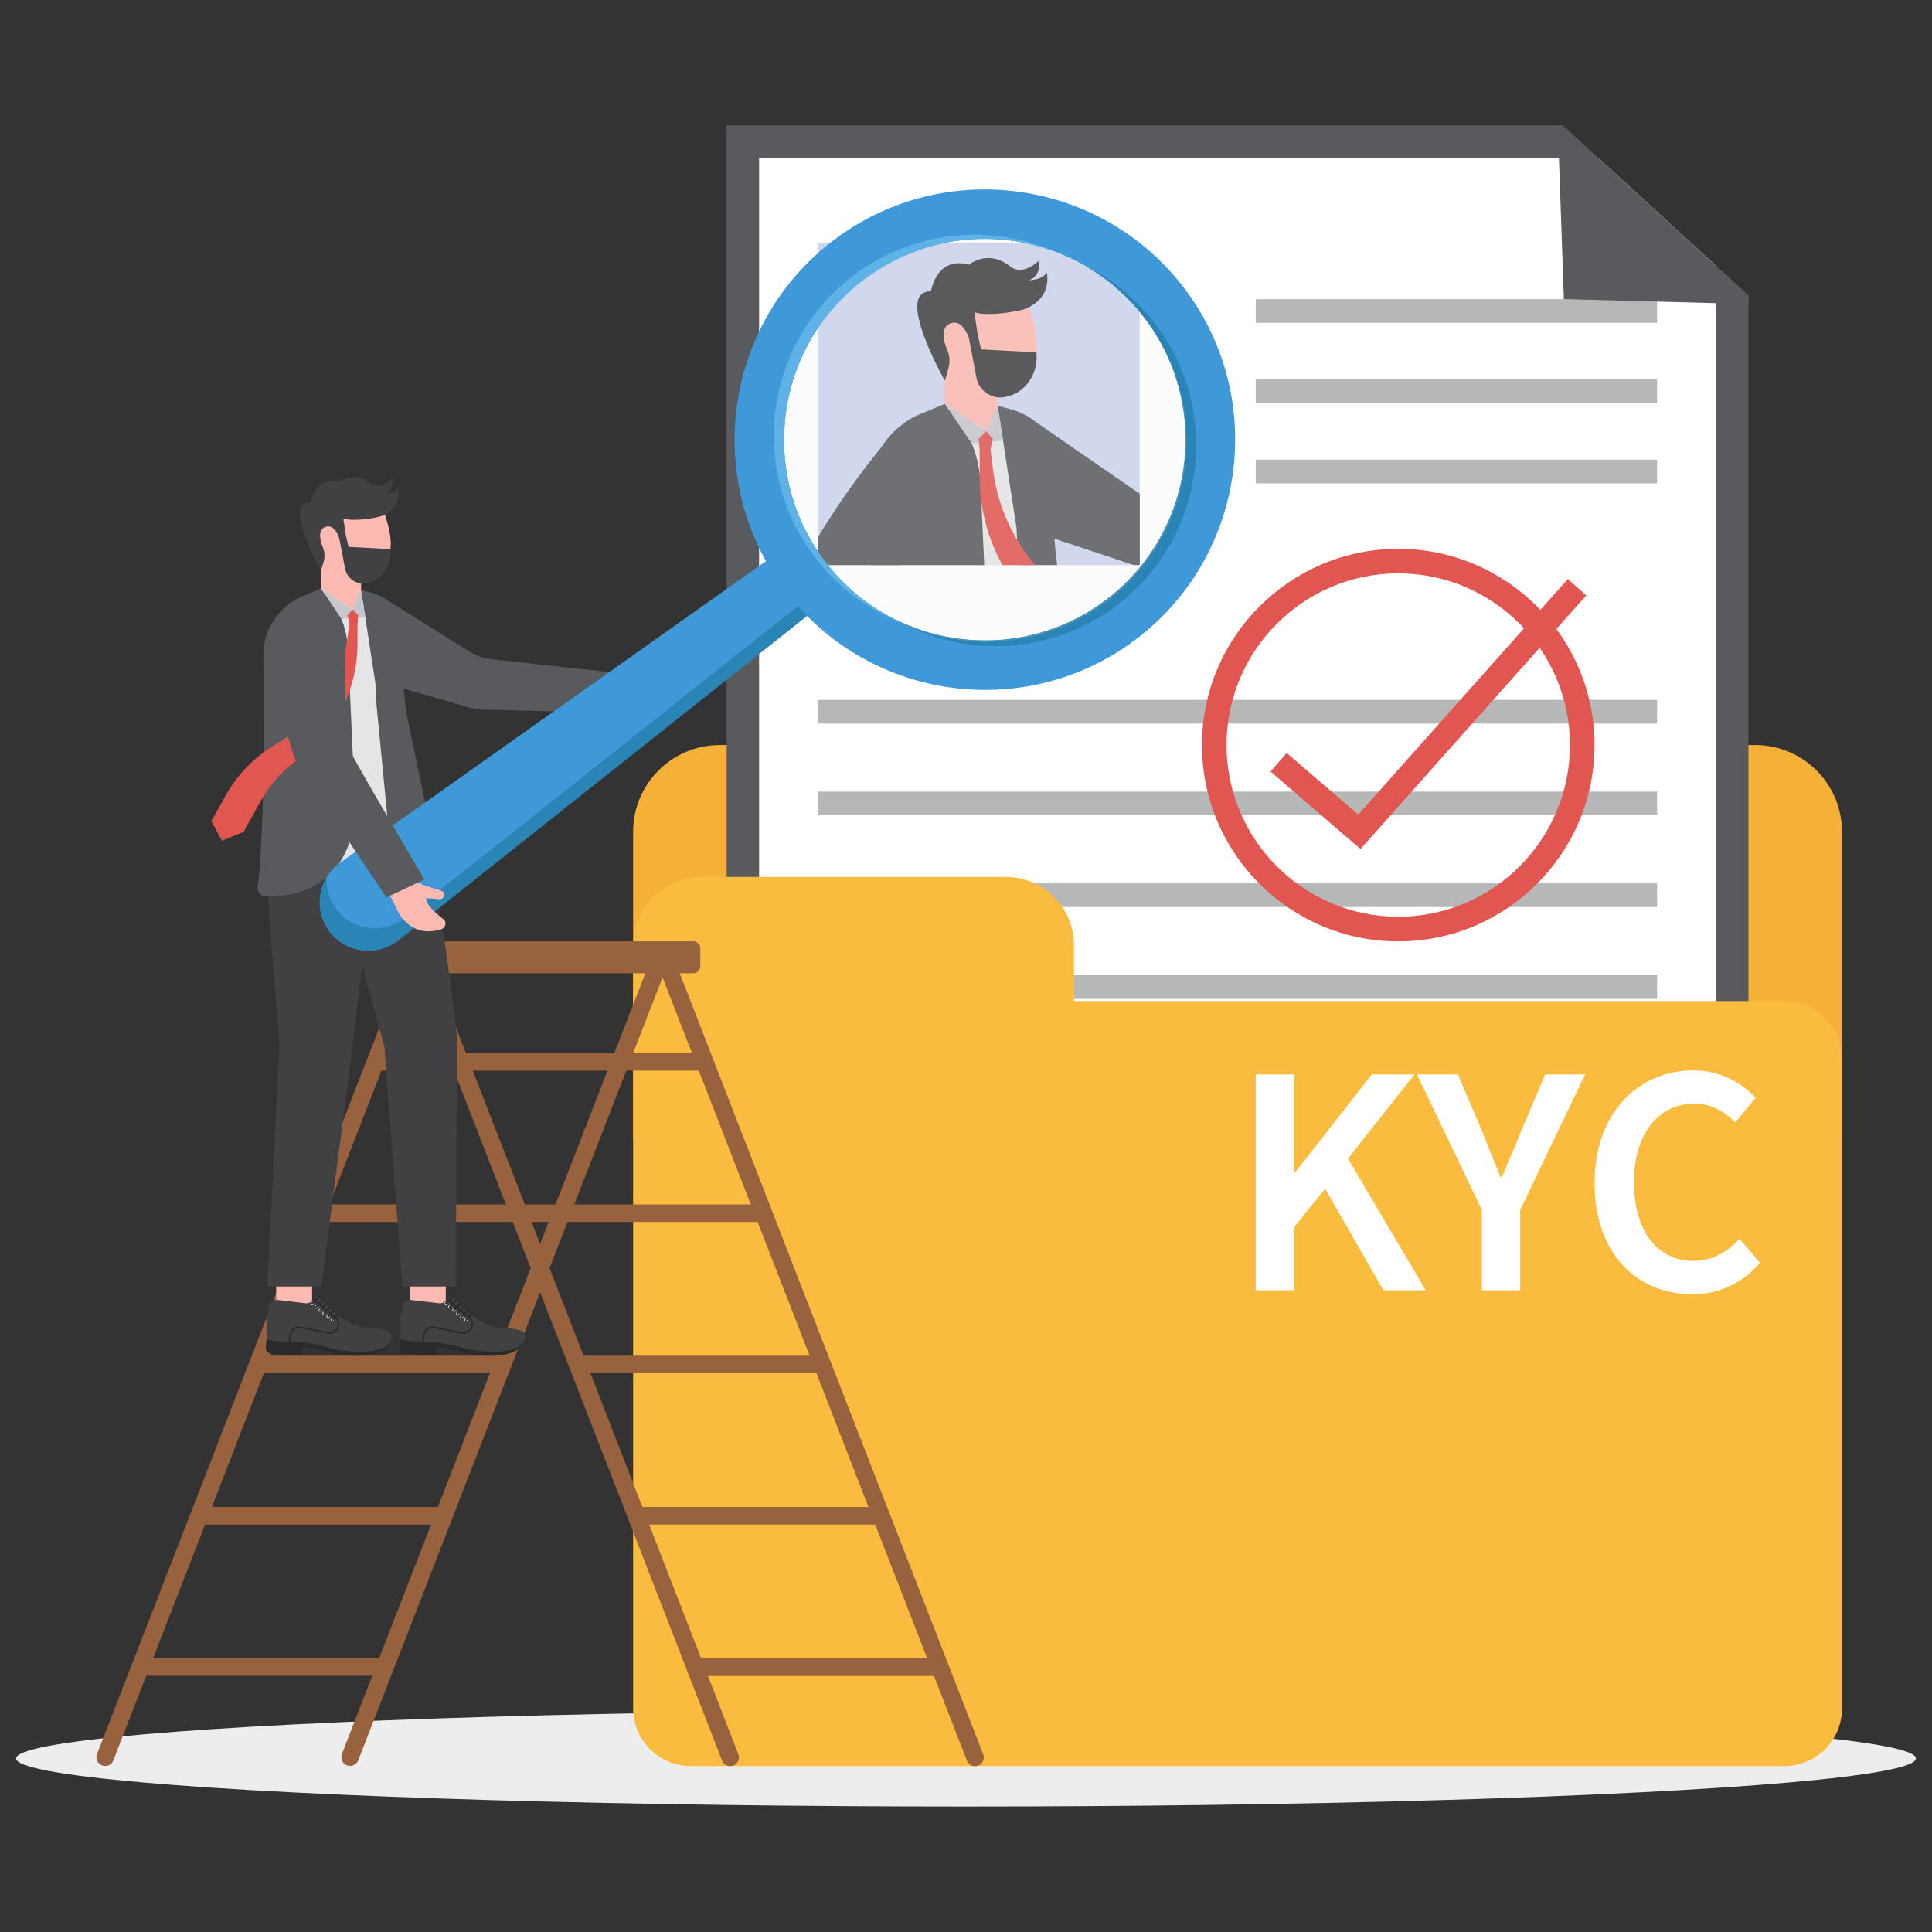 <svg xmlns="http://www.w3.org/2000/svg" enable-background="new 0 0 3000 3000" viewBox="0 0 3000 3000"><rect x="0" y="0" width="3000" height="3000" fill="#333333" stroke="none"/><ellipse cx="1500" cy="2730.5" fill="#ededed" rx="1475" ry="74.7"/><path fill="#f4b037" d="M2860.2,1765.8H983.1v-474.2c0-74.4,60.3-134.7,134.7-134.7h1607.7c74.4,0,134.7,60.3,134.7,134.7V1765.8
						z"/><polygon fill="#585a5e" points="2715 458.9 2715 2248.1 1128.3 2248.1 1128.3 194.8 2426.4 194.8 2481.6 245.2 2664.6 412.7"/><polygon fill="#fff" points="2664.6 412.7 2664.6 2197.6 1178.7 2197.6 1178.7 245.2 2481.6 245.2"/><rect width="623.3" height="36.8" x="1949.9" y="464.5" fill="#b6b7b7"/><rect width="623.3" height="36.8" x="1949.9" y="589.1" fill="#b6b7b7"/><rect width="623.3" height="36.8" x="1949.9" y="713.8" fill="#b6b7b7"/><rect width="1303.2" height="36.8" x="1270" y="1086.8" fill="#b6b7b7"/><rect width="1303.2" height="36.8" x="1270" y="1229.2" fill="#b6b7b7"/><rect width="1303.2" height="36.8" x="1270" y="1371.7" fill="#b6b7b7"/><rect width="1303.2" height="36.8" x="1270" y="1514.2" fill="#b6b7b7"/><rect width="1303.2" height="36.8" x="1270" y="1656.6" fill="#b6b7b7"/><rect width="1303.2" height="36.8" x="1270" y="1799.1" fill="#b6b7b7"/><rect width="662.1" height="36.8" x="1270" y="1941.6" fill="#b6b7b7"/><rect width="499.7" height="499.7" x="1270" y="377.8" fill="#ccd5ed"/><path fill="#585a5e" d="M1768.7,766c0.4,0.2,0.7,0.4,1.1,0.6l0,110.8h-9c-1.2-0.3-2.4-0.7-3.6-1.1l-120-39.8l-27.9-9.3
										l-31.3-10.4l-12.3-4.1l-4.1-1.4l-30.1-53.2l11-24.9l16.8-38l15.4-34.8l12.7-10.8l5.5-4.8c0.2,0,0.4,0.2,0.6,0.4l14.5,9.9
										L1768.7,766z"/><rect width="82.1" height="145.4" x="1467.2" y="542" fill="#fdbab3"/><path fill="#fdbab3" d="M1608.7,519.7c9.4,61.2-34.4,99.1-77.2,99.1c-42.8,0-77.8-43.4-77.8-99.1
										c0-55.6,34.7-100.7,77.5-100.7C1574,418.9,1600.3,464.7,1608.7,519.7z"/><path fill="#414143" d="M1568.6,413.7c-34.5-27.6-64.1-2.7-64.1-2.7c-50.8-14-58.9,41.5-58.9,41.5
										c-58.2-1.5,21.6,138.7,21.6,138.7l5.4-18.7c2.8-9.6,2.3-20-1.7-29.1c-7.8-17.7-9.7-39.3,8.8-42.2
										c16-2.6,24.7,21.4,27.9,32.9c0.9,3.3,4.3,5.3,7.7,4.5l0,0c3.2-0.8,5.2-3.9,4.8-7.1l-7.2-46.5c22.8,6.8,68.1-1.5,77.9-5
										c0,0,41.9-12.8,34.8-56.7c0,0-5.5,11.1-28.2,11.9c0,0,18.8-4.3,16.5-30.9C1613.7,404.2,1588.9,429.8,1568.6,413.7z"/><path fill="#e5e5e5" d="M1615.5,877.4l-167.6,0l0.5-52.7l1-111.6l0-1.4l17.8-84l0.1-0.5l64.2,42.5l17.8-14.7l3.4-2.8
										l19.2-15.9l15.6,13.6l10.3,9l5.3,115.4c0,0,3.1,25.3,6.4,53.2C1611.5,844.8,1613.7,863.4,1615.5,877.4z"/><path fill="#585a5e" d="M1528.3,877.4l-178,0c0-3-0.2-5.9-0.3-8.6l-0.5-98.6c-1.5-28,5.9-54.8,20.3-77.4
										c12.9-20.1,31.3-36.7,53.8-47.6l43.5-18.1h0.1l5.9,8.6c15.6,14.6,27.3,32.3,35.4,51.8c0.2,0.4,0.4,0.9,0.5,1.3
										c6.2,15,10.2,31,12.3,47.3c1.3,9.5,1.9,19.3,1.9,28.9l0.7,14.2L1528.3,877.4z"/><path fill="#585a5e" d="M1641.5,877.4l-59.3,0l-0.2-2.3c-1.3-12.2-2.1-24.4-2.7-36.6c-0.3-6-0.5-12-0.7-18l-0.6-3.6
										l-18.8-121.5l0-0.1l-1.6-10.9l-5-32.3l-3.4-21.9l22.6,6c7.4,2.2,14.6,5.1,21.1,8.8c0.2,0,0.3,0.1,0.5,0.3l0.1,0.1
										c5.2,2.8,10,6.2,14.5,9.9c0.1,0,0.1,0.1,0.1,0.1c16.1,13.5,26.5,32.2,26.5,53.8l0,60.5c0,22.4,0.9,44.6,2.7,66.9
										C1638.3,850.3,1639.8,863.9,1641.5,877.4z"/><polygon fill="#c6c7cd" points="1549.2 630.2 1557.6 684.4 1508.8 688.7 1467.2 627.1 1531.5 669.7"/><path fill="#414143" d="M1609.3,547.2L1609.3,547.2l-85.7-4.6l-5.3-21.7l-13.8,4l11.8,61.9c3.8,19.8,22.6,33,42.7,30l0,0
										C1592,611.7,1612.9,580.2,1609.3,547.2z"/><path fill="#e25651" d="M1607.2,877.4l-50.7,0c-16.8-30.3-27.9-63.6-32.6-98.3c-1.7-12.2-2.6-24.8-2.6-37.3l0-5.8l-0.1-37.1
										l-1.1-11.2l0-0.3l-0.6-6.2l11.9-11.7l10.4,12.6l-0.9,3.6l-0.4,1.6l-2.5,10.1l3.8,31.1c0.2,1.5,0.4,3.1,0.7,4.6
										c3.8,27.8,11.8,54.5,23.2,79.4c4.1,8.8,8.6,17.4,13.6,25.7C1587.4,852.3,1596.8,865.3,1607.2,877.4z"/><path fill="#585a5e" d="M1484.8,787.5l-36.4,37.2l-51.7,52.7l-126.6,0l0-43.2c37.5-62.9,78.3-115.1,99.9-141.4
										c9.7-11.9,15.6-18.4,15.6-18.4l63.8,38.6l23,14L1484.8,787.5z"/><polygon fill="#585a5e" points="2715 458.9 2715 472.1 2664.6 470.8 2573.3 468.3 2428.4 464.5 2420.7 245.2 2418.9 194.8 2426.4 194.8 2481.6 245.2 2664.6 412.7"/><path fill="#fabc3f" d="M2770.6,1554.4H1667.7v-86.7c0-58.5-47.4-105.9-105.9-105.9H1089c-58.5,0-105.9,47.4-105.9,105.9V1644
						v57.3v951.4c0,49.5,40.1,89.6,89.6,89.6h1698c49.5,0,89.6-40.1,89.6-89.6V1644C2860.2,1594.5,2820.1,1554.4,2770.6,1554.4z"/><g><path fill="#fff" d="M1949.9,1668.3h59.5v152.3h1.6l119.3-152.3h66l-103.1,130.8l120.6,204.4h-65.6l-90.6-157.7l-48.2,59.9
						v97.8h-59.5V1668.3z"/><path fill="#fff" d="M2301.1,1878.9l-100.9-210.6h63.6l36.5,85.7c9.8,24.9,19.3,48.2,29.8,73.7h2
						c10.6-25.5,21.1-48.8,30.9-73.7l36.5-85.7h61.9l-100.9,210.6v124.7h-59.5V1878.9z"/><path fill="#fff" d="M2476.1,1837c0-109.7,68.7-174.9,153.6-174.9c42,0,75.4,20.1,96.6,42.4l-31.8,38.3
						c-17.2-17.2-37.3-29.1-63.6-29.1c-54.5,0-93.7,46.1-93.7,121.4c0,76.5,36.1,122.8,92.3,122.8c29.7,0,52.7-13.7,71.6-34.4
						l31.8,37.3c-27.2,31.6-62.1,48.8-105.6,48.8C2542.9,2009.7,2476.1,1947.9,2476.1,1837z"/></g><g><path fill="#e25651" d="M2171.2,1461.8c-168.1,0-304.8-136.8-304.8-304.8s136.8-304.8,304.8-304.8
						c168.1,0,304.8,136.8,304.8,304.8S2339.3,1461.8,2171.2,1461.8z M2171.2,890.3c-147,0-266.6,119.6-266.6,266.6
						s119.6,266.6,266.6,266.6s266.6-119.6,266.6-266.6S2318.3,890.3,2171.2,890.3z"/><polygon fill="#e25651" points="2112.6 1318.4 1972.9 1198.1 1997.9 1169.2 2109.1 1264.9 2434.6 899.1 2463.1 924.6"/></g><g><path fill="#97623d" d="M150.9,2734.1c1.5,3.3,4.1,5.9,7.5,7.2c1.5,0.6,3.2,0.9,4.9,0.9c5.7,0,10.6-3.4,12.7-8.7l51.1-131.4h351
				l-47.2,121.5c-2.7,7,0.8,14.9,7.8,17.6c1.6,0.6,3.2,0.9,4.9,0.9c5.7,0,10.6-3.4,12.7-8.7L793.1,2124c0,0,0,0,0,0l45.6-117.2
				l136.8,352c0,0.1,0.1,0.2,0.1,0.4l91.3,234.8c0,0,0,0,0,0l54.3,139.7c2.1,5.3,7,8.7,12.7,8.7c1.7,0,3.4-0.3,4.9-0.9
				c3.4-1.3,6-3.9,7.5-7.2c1.5-3.3,1.5-7,0.2-10.4l-47.2-121.5h351l51.1,131.4c2.1,5.3,7,8.7,12.7,8.7c1.7,0,3.4-0.3,4.9-0.9
				c3.4-1.3,6-3.9,7.5-7.2c1.5-3.3,1.5-7,0.2-10.4l-54.5-140.2c0-0.1-0.1-0.2-0.1-0.3l-182.5-469.6c0-0.1-0.1-0.2-0.1-0.2
				L1107,1643.8c0-0.1-0.1-0.2-0.1-0.4l-51.4-132.1h21c6,0,10.9-4.9,10.9-10.9v-27.8c0-6-4.9-10.9-10.9-10.9H600.9
				c-6,0-10.9,4.9-10.9,10.9v27.8c0,6,4.9,10.9,10.9,10.9h21l-51.4,132.2c0,0.1-0.1,0.1-0.1,0.2l-182.6,469.7c0,0,0,0.1,0,0.1
				l-182.6,469.8c0,0,0,0.1,0,0.1l-54.6,140.4C149.4,2727.1,149.4,2730.8,150.9,2734.1z M760.7,2132.3L680,2340H329l80.7-207.7
				H760.7z M734.1,1662.5h209.2l-80.7,207.7h-47.7L734.1,1662.5z M511.6,1870.2l80.7-207.7h112.6l80.7,207.7H511.6z M675.4,1511.3
				h326.7l-48.2,123.9H723.5L675.4,1511.3z M1085.1,1662.5l80.7,207.7h-274l80.7-207.7H1085.1z M852,1897.4l-13.3,34.2l-13.3-34.2
				H852z M602.9,1635.2l45.7-117.6l45.7,117.6H602.9z M1028.8,1517.7l45.7,117.6h-91.4L1028.8,1517.7z M997.5,2340l-80.7-207.7h351
				l80.7,207.7H997.5z M1439.7,2575h-351l-80.7-207.7h351L1439.7,2575z M906.1,2105.1l-52.8-135.9l27.9-71.8h295.2l80.7,207.7H906.1
				z M824.1,1969.2l-52.8,135.9h-351l80.7-207.7h295.2L824.1,1969.2z M588.7,2575h-351l80.7-207.7h351L588.7,2575z"/></g><g><rect width="57.2" height="55.8" x="635.7" y="1977.7" fill="#fdbab3" transform="rotate(-89.999 664.324 2005.624)"/><path fill="#2a2a2c" d="M815.4,2072.7c0,0,7.3,39.2-73.1,31.4c-7.9-0.8-15.7-2.3-23.3-4.4c-10.9-3.1-28.9-6.9-41.6-8l-0.5,13.1
							l-48-2.7c-5.1-0.5-8.9-4.9-8.7-10l2.4-29.4c0,0,80.7,2.4,82,3c1.4,0.6,69.8,15.4,69.8,15.4L815.4,2072.7z"/><path fill="#414143" d="M776.1,2098.6l-2.6,0.1c-8.2,0.4-18,0.1-29.7-1c-7.9-0.7-15.7-2.2-23.3-4.4c-10.9-3.1-28.9-7.8-41.6-8.8
							c0,0-9.6-0.2-20.8-0.8c-0.8,0-1.6-0.1-2.4-0.1c-1.9-0.1-3.9-0.2-5.8-0.3c-0.8,0-1.7-0.1-2.5-0.1c-1.5-0.1-3-0.2-4.4-0.3
							c-0.8-0.1-1.7-0.1-2.5-0.2c-10.3-0.9-18.6-2.3-18.5-4.2c-0.7-7.7-1-15.4-0.6-23.1c0.4-9.2,1.6-18.3,3.7-27.4
							c1.4-6.1,7-10.2,13.2-9.4l43.7,5.1c3.4,0.4,6.6-0.8,9-3.1c0.2-0.3,0.5-0.5,0.7-0.8l0.1-0.1l0.6-0.8l0-0.1l0.1-0.1l1.6-1.9l0,0
							l1.6-1.9l0.1-0.1c2-2.4,5.7-2.4,7.7,0c8.5,9.8,17.6,18.6,27.3,26.5c12.4,10.2,27.3,17.1,43,19.9c0.9,0.1,1.8,0.3,2.7,0.4
							c3.4,0.5,6.9,0.8,10.4,0.9c28.9,0.9,28.4,10.5,28.4,10.5S821.6,2095.7,776.1,2098.6z"/><path fill="#c6c7cd" d="M689.6,2024c-0.1,1.4,1,2.7,2.4,2.8c1.4,0.1,2.7-1,2.8-2.4c0.1-1.4-1-2.7-2.4-2.8
								C691,2021.5,689.7,2022.6,689.6,2024z"/><path fill="#2a2a2c" d="M692.1,2025.5c0.4,0,0.7-0.1,1-0.4l10.5-10.4c0.5-0.5,0.5-1.3,0-1.8c-0.5-0.5-1.3-0.5-1.8,0l-10.5,10.4
									c-0.5,0.5-0.5,1.3,0,1.8C691.5,2025.4,691.8,2025.5,692.1,2025.5z"/><path fill="#c6c7cd" d="M695.9,2029c-0.1,1.4,1,2.7,2.4,2.8c1.4,0.1,2.7-1,2.8-2.4c0.1-1.4-1-2.7-2.4-2.8
								C697.3,2026.5,696,2027.6,695.9,2029z"/><path fill="#2a2a2c" d="M698.4,2030.5c0.4,0,0.7-0.1,1-0.4l9.8-9.8c0.5-0.5,0.5-1.3,0-1.8c-0.5-0.5-1.3-0.5-1.8,0l-9.8,9.8
									c-0.5,0.5-0.5,1.3,0,1.8C697.8,2030.3,698.1,2030.5,698.4,2030.5z"/><path fill="#c6c7cd" d="M702.2,2034.3c-0.1,1.4,1,2.7,2.4,2.8c1.4,0.1,2.7-1,2.8-2.4c0.1-1.4-1-2.7-2.4-2.8
								C703.5,2031.8,702.3,2032.9,702.2,2034.3z"/><path fill="#2a2a2c" d="M704.7,2035.8c0.4,0,0.7-0.1,1-0.4l9.3-9.4c0.5-0.5,0.5-1.3,0-1.8c-0.5-0.5-1.3-0.5-1.8,0l-9.3,9.4
									c-0.5,0.5-0.5,1.3,0,1.8C704.1,2035.7,704.4,2035.8,704.7,2035.8z"/><path fill="#c6c7cd" d="M708,2039.8c0,1.4,1.1,2.6,2.5,2.7c1.4,0,2.6-1.1,2.7-2.5c0-1.4-1.1-2.6-2.5-2.7
								C709.3,2037.2,708,2038.3,708,2039.8z"/><path fill="#2a2a2c" d="M710.6,2041.1c0.4,0,0.7-0.1,1-0.4l8.7-9.4c0.5-0.5,0.5-1.3,0-1.8c-0.5-0.5-1.3-0.5-1.8,0l-8.7,9.4
									c-0.5,0.5-0.5,1.3,0,1.8C710,2041,710.3,2041.1,710.6,2041.1z"/><path fill="#c6c7cd" d="M714.5,2044.5c0,1.4,1.1,2.6,2.5,2.7c1.4,0,2.6-1.1,2.7-2.5c0-1.4-1.1-2.6-2.5-2.7
								C715.7,2041.9,714.5,2043,714.5,2044.5z"/><path fill="#2a2a2c" d="M717,2045.8c0.4,0,0.7-0.1,1-0.4l8.4-9.1c0.5-0.5,0.5-1.3,0-1.8c-0.5-0.5-1.3-0.5-1.8,0l-8.4,9.1
									c-0.5,0.5-0.5,1.3,0,1.8C716.5,2045.7,716.7,2045.8,717,2045.8z"/><path fill="#c6c7cd" d="M721,2049.5c0,1.4,1.1,2.6,2.5,2.7c1.4,0,2.6-1.1,2.7-2.5c0-1.4-1.1-2.6-2.5-2.7
								C722.2,2046.9,721,2048.1,721,2049.5z"/><path fill="#2a2a2c" d="M723.5,2050.9c0.4,0,0.7-0.1,1-0.4l8.1-8.5c0.5-0.5,0.5-1.3,0-1.8c-0.5-0.5-1.3-0.5-1.8,0l-8.1,8.5
									c-0.5,0.5-0.5,1.3,0,1.8C722.9,2050.7,723.2,2050.8,723.5,2050.9z"/><path fill="#2a2a2c" d="M734.5,2055.9c0,4.4-1.9,8.7-5.2,11.6c-3.5,3-8.2,4.2-12.7,3.3l-42.4-8.5c-3.5-0.7-7,0.1-9.9,2.2
							c-2.8,2-4.7,5.3-5.1,8.7l-1.1,10.5c-0.8,0-1.6-0.1-2.4-0.1l1.1-10.6c0.5-4.1,2.7-8,6-10.5c3.4-2.4,7.7-3.4,11.8-2.6l42.4,8.5
							c3.8,0.8,7.7-0.2,10.6-2.8c2.8-2.4,4.4-6,4.3-9.7c0-3.8-1.8-7.2-4.7-9.6l-34.7-28l1.6-1.9l34.7,28
							C732.4,2047.2,734.4,2051.4,734.5,2055.9z"/><rect width="57.2" height="55.8" x="428.2" y="1977.7" fill="#fdbab3" transform="rotate(-90 456.755 2005.624)"/><path fill="#2a2a2c" d="M607.9,2072.7c0,0,7.3,39.2-73.1,31.4c-7.9-0.8-15.7-2.3-23.3-4.4c-10.9-3.1-28.9-6.9-41.6-8l-0.5,13.1
							l-48-2.7c-5.1-0.5-8.9-4.9-8.7-10l2.4-29.4c0,0,80.7,2.4,82,3c1.4,0.6,69.8,15.4,69.8,15.4L607.9,2072.7z"/><path fill="#414143" d="M568.6,2098.6l-2.6,0.1c-8.2,0.4-18,0.1-29.7-1c-7.9-0.7-15.7-2.2-23.3-4.4c-10.9-3.1-28.9-7.8-41.6-8.8
							c0,0-9.6-0.2-20.8-0.8c-0.8,0-1.6-0.1-2.4-0.1c-1.9-0.1-3.9-0.2-5.8-0.3c-0.8,0-1.7-0.1-2.5-0.1c-1.5-0.1-3-0.2-4.4-0.3
							c-0.8-0.1-1.7-0.1-2.5-0.2c-10.3-0.9-18.6-2.3-18.5-4.2c-0.7-7.7-1-15.4-0.6-23.1c0.4-9.2,1.6-18.3,3.7-27.4
							c1.4-6.1,7-10.2,13.2-9.4l43.7,5.1c3.4,0.4,6.6-0.8,9-3.1c0.2-0.3,0.5-0.5,0.7-0.8l0.1-0.1l0.6-0.8l0-0.1l0.1-0.1l1.6-1.9l0,0
							l1.6-1.9l0.1-0.1c2-2.4,5.7-2.4,7.7,0c8.5,9.8,17.6,18.6,27.3,26.5c12.4,10.2,27.3,17.1,43,19.9c0.9,0.1,1.8,0.3,2.7,0.4
							c3.4,0.5,6.9,0.8,10.4,0.9c28.9,0.9,28.4,10.5,28.4,10.5S614,2095.7,568.6,2098.6z"/><path fill="#c6c7cd" d="M482,2024c-0.1,1.4,1,2.7,2.4,2.8c1.4,0.1,2.7-1,2.8-2.4c0.1-1.4-1-2.7-2.4-2.8
								C483.4,2021.5,482.1,2022.6,482,2024z"/><path fill="#2a2a2c" d="M484.5,2025.5c0.4,0,0.7-0.1,1-0.4l10.5-10.4c0.5-0.5,0.5-1.3,0-1.8c-0.5-0.5-1.3-0.5-1.8,0l-10.5,10.4
									c-0.5,0.5-0.5,1.3,0,1.8C483.9,2025.4,484.2,2025.5,484.5,2025.5z"/><path fill="#c6c7cd" d="M488.3,2029c-0.1,1.4,1,2.7,2.4,2.8c1.4,0.1,2.7-1,2.8-2.4c0.1-1.4-1-2.7-2.4-2.8
								C489.7,2026.5,488.4,2027.6,488.3,2029z"/><path fill="#2a2a2c" d="M490.8,2030.5c0.4,0,0.7-0.1,1-0.4l9.8-9.8c0.5-0.5,0.5-1.3,0-1.8c-0.5-0.5-1.3-0.5-1.8,0l-9.8,9.8
									c-0.5,0.5-0.5,1.3,0,1.8C490.2,2030.3,490.5,2030.5,490.8,2030.5z"/><path fill="#c6c7cd" d="M494.6,2034.3c-0.1,1.4,1,2.7,2.4,2.8c1.4,0.1,2.7-1,2.8-2.4c0.1-1.4-1-2.7-2.4-2.8
								C495.9,2031.8,494.7,2032.9,494.6,2034.3z"/><path fill="#2a2a2c" d="M497.1,2035.8c0.4,0,0.7-0.1,1-0.4l9.3-9.4c0.5-0.5,0.5-1.3,0-1.8c-0.5-0.5-1.3-0.5-1.8,0l-9.3,9.4
									c-0.5,0.5-0.5,1.3,0,1.8C496.5,2035.7,496.8,2035.8,497.1,2035.8z"/><path fill="#c6c7cd" d="M500.4,2039.8c0,1.4,1.1,2.6,2.5,2.7c1.4,0,2.6-1.1,2.7-2.5c0-1.4-1.1-2.6-2.5-2.7
								C501.7,2037.2,500.5,2038.3,500.4,2039.8z"/><path fill="#2a2a2c" d="M503,2041.1c0.4,0,0.7-0.1,1-0.4l8.7-9.4c0.5-0.5,0.5-1.3,0-1.8c-0.5-0.5-1.3-0.5-1.8,0l-8.7,9.4
									c-0.5,0.5-0.5,1.3,0,1.8C502.4,2041,502.7,2041.1,503,2041.1z"/><path fill="#c6c7cd" d="M506.9,2044.5c0,1.4,1.1,2.6,2.5,2.7c1.4,0,2.6-1.1,2.7-2.5c0-1.4-1.1-2.6-2.5-2.7
								C508.2,2041.9,507,2043,506.9,2044.5z"/><path fill="#2a2a2c" d="M509.5,2045.8c0.4,0,0.7-0.1,1-0.4l8.4-9.1c0.5-0.5,0.5-1.3,0-1.8c-0.5-0.5-1.3-0.5-1.8,0l-8.4,9.1
									c-0.5,0.5-0.5,1.3,0,1.8C508.9,2045.7,509.2,2045.8,509.5,2045.8z"/><path fill="#c6c7cd" d="M513.4,2049.5c0,1.4,1.1,2.6,2.5,2.7c1.4,0,2.6-1.1,2.7-2.5c0-1.4-1.1-2.6-2.5-2.7
								C514.7,2046.9,513.5,2048.1,513.4,2049.5z"/><path fill="#2a2a2c" d="M516,2050.9c0.4,0,0.7-0.1,1-0.4l8.1-8.5c0.5-0.5,0.5-1.3,0-1.8c-0.5-0.5-1.3-0.5-1.8,0l-8.1,8.5
									c-0.5,0.5-0.5,1.3,0,1.8C515.4,2050.7,515.7,2050.8,516,2050.9z"/><g><path fill="#2a2a2c" d="M526.9,2055.9c0,4.4-1.9,8.7-5.2,11.6c-3.5,3-8.2,4.2-12.7,3.3l-42.4-8.5c-3.5-0.7-7,0.1-9.9,2.2
							c-2.8,2-4.7,5.3-5.1,8.7l-1.1,10.5c-0.8,0-1.6-0.1-2.4-0.1l1.1-10.6c0.5-4.1,2.7-8,6-10.5c3.4-2.4,7.7-3.4,11.8-2.6l42.4,8.5
							c3.8,0.8,7.7-0.2,10.6-2.8c2.8-2.4,4.4-6,4.3-9.7c0-3.8-1.8-7.2-4.7-9.6l-34.7-28l1.6-1.9l34.7,28
							C524.8,2047.2,526.8,2051.4,526.9,2055.9z"/></g><g><path fill="#414143" d="M423.8,1253.5c-18.5,110.9,0.5,219.7,10.1,371.6l-18.7,372.6H499l45.9-353.3l17.6-145.4l34.4,126.1
						l27.9,372.6h82.9l2-387c-14-126.3-32.8-246.9-59.3-358.3L423.8,1253.5z"/></g><g><path fill="#fdbab3" d="M928.7,1095.4l48.1,5.9c5.2,0.6,10.4,1.8,15.5,3.2c15.4,4.4,55.7,11,72.8-33.6c2.6-6.8-3.4-13.9-10.5-12.1
					c-12.6,3.2-34.5,7.3-42.2,0.7l14.4-15.2c2.7-2.9,2.4-7.4-0.6-9.9l0,0c-2.3-2-5.7-2.1-8.2-0.4l-20.6,14.1c-5,3.4-11.1,5.2-17.2,5
					l-44.8-1.3"/><path fill="#585a5e" d="M575.7,1054.2l150.2,43.8c7,2,14.1,3.3,21.3,3.8l230.8,5.8l6.2-59.9l-224.1-24.3
					c-10.1-1.6-19.9-5-28.8-10.1l-135.2-84.7l-15,9.9l-29.8,75.8L575.7,1054.2z"/></g><g><rect width="62.2" height="111.2" x="498.5" y="848.7" fill="#fdbab3"/><path fill="#fdbab3" d="M605.8,831.6c7.1,46.8-26.1,75.7-58.5,75.7s-59-33.2-59-75.7c0-42.5,26.3-77,58.8-77
					C579.5,754.6,599.4,789.6,605.8,831.6z"/><path fill="#414143" d="M575.4,750.6c-26.2-21.1-48.6-2-48.6-2c-38.5-10.7-44.7,31.8-44.7,31.8c-44.1-1.2,16.4,106,16.4,106
					l4.1-14.3c2.1-7.4,1.7-15.3-1.3-22.3c-5.9-13.5-7.3-30,6.7-32.3c12.2-2,18.7,16.4,21.1,25.2c0.7,2.5,3.3,4,5.8,3.4l0,0
					c2.4-0.6,4-3,3.6-5.4l-5.4-35.5c17.3,5.2,51.7-1.1,59.1-3.8c0,0,31.8-9.8,26.4-43.4c0,0-4.2,8.5-21.4,9.1
					c0,0,14.2-3.3,12.5-23.6C609.6,743.4,590.7,762.9,575.4,750.6z"/></g><g><path fill="#e5e5e5" d="M612.9,1123c0,2,0,224.3,0,224.3c-68.6,32.8-131.4,8.4-131.3,9l3.3-377.8l13.6-64.6l48.7,32.5l30.6-25.6
					l19.6,17.3l4.1,88.2C601.5,1026.1,612.9,1120.9,612.9,1123z"/><path fill="#585a5e" d="M400.8,1371.8c-2,8.4-0.1,17,8.2,19.2c0,0,159.4,19,140.8-175.1l-8.9-196.7c0-36.3-11.5-74.1-38.1-98.8
					l-4.4-6.6l-33,13.9c-36.3,17.6-58.5,55.3-56.3,95.6l0.4,75.4C412.7,1160.6,405.1,1353.4,400.8,1371.8z"/><path fill="#585a5e" d="M560.7,916.1l17.1,4.6c26.5,7.7,47.6,28.8,47.6,55.8v46.3c0,28,1.8,56.1,5.5,83.9l46,219
					c1.3,9.7-3.2,13.6-14.6,20.3l-67.6,28.3c-7.2,1.7-13-5.8-9.5-12.3l0,0c12.8-23.8,18.2-75.1,15.5-102l-15.2-156.6
					c-1.4-13.9-2.2-27.8-2.5-41.8L560.7,916.1z"/></g><polygon fill="#c6c7cd" points="560.7 916.1 567.1 957.6 530.1 960.9 498.5 913.8 547.2 946.3"/><path fill="#414143" d="M606.3,852.7L606.3,852.7l-65-3.5l-4-16.6l-10.5,3l9,47.3c2.9,15.1,17.2,25.2,32.4,22.9l0,0
				C593.1,902,609,877.9,606.3,852.7z"/><path fill="#e25651" d="M547.2,946.3l-7.7,9.4l2.9,11.7l-2.9,23.8c-8,66.3-46.1,125.2-103.3,159.7l-10.4,6.3
				c-31.5,19-57.5,45.9-75.4,78.1l-22.2,39.9l16.5,30.3l33.6-13.8l26.9-48.4c12.1-21.8,28.4-41.1,47.9-56.6l20.3-16.2
				c51.5-41.1,81.5-103.3,81.7-169.1l0.1-32.8l1.2-13.5L547.2,946.3z"/><g><path fill="#3f98d7" d="M511.6,1446.1L511.6,1446.1c25.4,33.9,73.8,40.1,107,13.8l650.1-516l-63.1-84.1l-677.3,479.7
					C493.8,1364,486.2,1412.2,511.6,1446.1z"/><path fill="#2a84b5" d="M507.2,1362.5c-15.2,25.4-14.5,58.4,4.4,83.6c25.4,33.9,73.8,40.1,107,13.8l650.1-516l-12.4-16.5
					l-627.2,497.8c-33.2,26.4-81.6,20.1-107-13.8C511.2,1396.8,506.3,1379.4,507.2,1362.5z"/><path fill="#3f98d7" d="M1296,371.8c-157.1,117.8-199.5,332.7-106.6,499.6c8.4,15.4,18.1,30.2,28.9,44.6s22.4,27.8,34.8,40.2
					c134.3,136,352.4,155.3,509.5,37.5c171.5-128.6,206.4-372.7,77.7-544.3C1711.7,278,1467.5,243.2,1296,371.8z M1686.9,413.7
					c0.4,0.2,0.7,0.4,1.1,0.7c3.6,2,7.1,4.3,10.5,6.5c21.9,14,42.1,31,60.3,50.8c3.4,3.7,6.7,7.6,10,11.5c3.4,4.1,6.7,8.2,9.9,12.5
					c103.2,137.6,75.2,333.4-62.4,436.6c-2.5,1.9-5,3.7-7.5,5.4c-1.4,1-2.9,2-4.3,3c-5.9,4-12,7.8-18,11.4c-2.7,1.6-5.4,3.1-8,4.5
					c-3.2,1.8-6.5,3.5-9.8,5.1c-3,1.5-6,3-9,4.3c-6.2,2.9-12.4,5.6-18.6,7.9c-1.5,0.6-3,1.2-4.6,1.7c-2.8,1-5.5,2-8.2,2.9
					c-3,1-5.9,2-8.9,2.8c-4.1,1.2-8.2,2.4-12.2,3.4c-3.3,0.9-6.6,1.6-9.9,2.4c-0.1,0.1-0.1,0-0.2,0c-3.3,0.8-6.6,1.4-9.9,2
					c-14.2,2.7-28.7,4.3-43.1,5c-3.5,0.2-7.1,0.3-10.6,0.3c-3.1,0.1-6.2,0-9.3,0c-1.1,0-2.1,0-3.2-0.1c-2.9-0.1-5.9-0.2-8.9-0.4
					c-3.5-0.1-7-0.4-10.6-0.8c-3-0.2-5.9-0.5-8.9-0.9c-0.5,0-1.1-0.1-1.7-0.2c-3.2-0.3-6.5-0.8-9.8-1.3c-4.3-0.6-8.5-1.4-12.8-2.3
					c-6.4-1.3-12.8-2.7-19.1-4.4c-3.7-0.9-7.2-1.9-10.8-3.1c-3.2-0.9-6.4-1.9-9.5-3c-6.7-2.3-13.4-4.8-20-7.6
					c-1.6-0.6-3.1-1.3-4.7-1.9c-0.8-0.4-1.6-0.7-2.5-1.1c-4.1-1.8-8.3-3.7-12.4-5.8c-6.8-3.4-13.7-7.1-20.3-11.1
					c-2.8-1.7-5.5-3.3-8.2-5.1c-2.8-1.7-5.6-3.6-8.3-5.5c-2.7-1.8-5.4-3.8-8-5.7c-2.7-1.9-5.3-3.9-7.9-6c-2-1.6-4.1-3.1-6-4.8
					c-6-4.8-11.8-10-17.3-15.4c-4.5-4.3-8.9-8.7-13.1-13.3c-1.9-2.1-3.8-4.2-5.6-6.4c-1.4-1.5-2.7-3.1-4-4.7
					c-1.6-1.9-3.2-3.9-4.8-5.8c-2-2.5-4-5.1-6-7.7c-103.2-137.6-75.3-333.4,62.4-436.6c2.7-2,5.3-3.9,8-5.8c2.1-1.5,4.2-2.9,6.4-4.3
					c1.6-1.1,3.1-2.1,4.6-3.1c7.9-5.1,16-9.8,24.3-14.1c3-1.6,5.9-3.1,9-4.5c2.9-1.4,5.8-2.8,8.7-4c0.1-0.1,0.2-0.2,0.3-0.1
					c3-1.4,6.1-2.7,9.2-3.9c3.1-1.3,6.2-2.5,9.3-3.6c3.1-1.1,6.1-2.2,9.2-3.3c5.1-1.7,10.2-3.2,15.4-4.6c2-0.6,4-1.1,6-1.6
					c2.4-0.6,4.9-1.2,7.3-1.7c3.2-0.8,6.4-1.5,9.6-2.1c2.3-0.4,4.5-0.8,6.8-1.2c2-0.3,3.9-0.7,5.9-1c2.3-0.3,4.5-0.6,6.7-0.9
					c3.2-0.5,6.3-0.8,9.6-1.1c2.5-0.3,5.1-0.5,7.8-0.7c7.1-0.5,14.2-0.8,21.3-0.8c2,0,4,0,6.1,0c0.9,0,1.7,0,2.6,0.1
					c2.3,0,4.4,0.1,6.7,0.2c10.3,0.4,20.4,1.3,30.6,2.9c2.5,0.4,5,0.8,7.4,1.2c2.5,0.4,4.9,0.8,7.4,1.3c2.4,0.4,4.9,0.9,7.3,1.5
					c6,1.2,12,2.8,18,4.5c2.9,0.8,5.8,1.6,8.6,2.5c6,1.8,11.9,3.9,17.8,6.1c0.4,0.1,0.9,0.3,1.2,0.5c15.7,6,31,13.3,45.6,21.8
					C1686.7,413.6,1686.8,413.6,1686.9,413.7z"/><path fill="#2a84b5" d="M1686.9,413.7c0.4,0.2,0.7,0.4,1.1,0.7c3.6,2.1,7.1,4.3,10.5,6.5c21.9,14,42.1,31,60.3,50.8
					c3.4,3.7,6.7,7.6,10,11.5c3.4,4.1,6.7,8.2,9.9,12.5c103.2,137.6,75.2,333.4-62.4,436.6c-2.5,1.9-5,3.7-7.5,5.4
					c-1.4,1.1-2.9,2-4.3,3c-5.9,4-12,7.8-18,11.4c-2.7,1.6-5.4,3.1-8,4.5c-3.2,1.8-6.5,3.5-9.8,5.1c-3,1.5-6,3-9,4.3
					c-6.2,2.9-12.4,5.6-18.6,7.9c-1.6,0.6-3,1.2-4.6,1.7c-2.8,1-5.5,2-8.2,2.9c-3,1-5.9,2-8.9,2.8c-4.1,1.2-8.2,2.4-12.2,3.4
					c-3.3,0.9-6.6,1.7-9.9,2.4c-0.1,0.1-0.1,0-0.2,0c-3.3,0.8-6.5,1.4-9.9,2c-14.2,2.7-28.7,4.3-43.1,5c-3.5,0.2-7.1,0.3-10.6,0.3
					c-3.1,0.1-6.2,0.1-9.3,0c-1.1,0-2.1,0-3.2-0.1c-3-0.1-5.9-0.2-8.9-0.4c-3.6-0.2-7.1-0.4-10.6-0.8c-3-0.2-6-0.5-8.9-0.9
					c-0.5,0-1.1-0.1-1.7-0.2c-3.2-0.3-6.5-0.8-9.8-1.3c-4.3-0.6-8.5-1.4-12.8-2.3c-6.4-1.3-12.8-2.7-19.1-4.4
					c-3.7-0.9-7.2-1.9-10.8-3.1c-3.2-1-6.3-2-9.5-3c-6.7-2.3-13.4-4.8-20-7.6c-2.4-1-4.8-2-7.1-3.1c-4.1-1.8-8.3-3.7-12.4-5.8
					c2.2,1.2,4.4,2.5,6.6,3.7c104,56.8,236.1,51.5,336.8-24c137.6-103.2,165.5-299.1,62.4-436.6
					C1765.5,465,1728.3,434.5,1686.9,413.7z"/><path fill="#ededed" d="M1343.9,435.6c-137.6,103.2-165.5,299.1-62.4,436.6c1.9,2.6,4,5.1,6,7.7c1.6,1.9,3.2,3.9,4.8,5.8
					c1.3,1.6,2.6,3.2,4,4.7c1.8,2.2,3.7,4.3,5.6,6.4c4.2,4.6,8.6,9.1,13.1,13.3c5.6,5.4,11.4,10.6,17.3,15.4c2,1.6,3.9,3.2,6,4.8
					c2.6,2.1,5.3,4,7.9,6c2.6,2,5.4,3.9,8,5.7c2.7,1.9,5.5,3.8,8.3,5.5c2.7,1.7,5.4,3.4,8.2,5.1c6.6,4,13.5,7.7,20.3,11.1
					c4.1,2,8.2,4,12.4,5.8c2.3,1.1,4.7,2.1,7.1,3.1c6.6,2.8,13.3,5.3,20,7.6c3.2,1,6.3,2,9.5,3c3.6,1.1,7.2,2.2,10.8,3.1
					c6.3,1.7,12.7,3.2,19.1,4.4c4.3,0.9,8.5,1.6,12.8,2.3c3.3,0.5,6.5,1,9.8,1.3c0.5,0.1,1.1,0.2,1.7,0.2c2.9,0.4,5.9,0.7,8.9,0.9
					c3.5,0.4,7.1,0.6,10.6,0.8c2.9,0.2,5.9,0.3,8.8,0.4c1,0.1,2.1,0.1,3.2,0.1c3,0.1,6.2,0.1,9.3,0c3.5,0,7.1-0.1,10.6-0.3
					c14.4-0.7,28.9-2.3,43.1-5c3.4-0.6,6.6-1.2,9.9-2c0.1-0.1,0.1,0,0.2,0c3.3-0.8,6.6-1.6,9.9-2.4c4-1,8.1-2.1,12.2-3.4
					c3-0.9,5.9-1.8,8.9-2.8c2.8-0.9,5.5-1.8,8.2-2.9c1.5-0.5,3.1-1.1,4.6-1.7c6.3-2.3,12.5-5,18.6-7.9c3.1-1.3,6-2.8,9-4.3
					c3.3-1.6,6.6-3.3,9.8-5.1c2.6-1.5,5.4-3,8-4.5c6.1-3.6,12.1-7.4,18-11.4c1.4-1,2.9-2,4.3-3c2.5-1.8,5-3.6,7.5-5.4
					c137.6-103.2,165.5-299.1,62.4-436.6c-3.2-4.3-6.5-8.4-9.9-12.5c-3.3-3.9-6.6-7.8-10-11.5c-18.2-19.8-38.4-36.7-60.3-50.8
					c-3.4-2.3-7-4.5-10.5-6.5c-0.4-0.2-0.7-0.4-1.1-0.7c-0.1-0.1-0.2-0.1-0.2-0.2c-14.6-8.6-29.9-15.9-45.6-21.8
					c-0.3-0.2-0.8-0.4-1.2-0.5c-5.9-2.2-11.8-4.3-17.8-6.1c-2.9-1-5.7-1.8-8.6-2.5c-6-1.7-11.9-3.2-18-4.5c-2.4-0.5-4.9-1.1-7.3-1.5
					c-2.5-0.5-4.9-0.9-7.4-1.3c-2.4-0.4-4.9-0.8-7.4-1.2c-10.2-1.5-20.4-2.4-30.6-2.9c-2.2-0.1-4.4-0.2-6.7-0.2
					c-0.9-0.1-1.8-0.1-2.6-0.1c-2.1-0.1-4.1,0-6.1,0c-7.1,0-14.2,0.3-21.3,0.8c-2.6,0.2-5.2,0.4-7.8,0.7c-3.2,0.3-6.4,0.6-9.5,1.1
					c-2.2,0.2-4.4,0.5-6.7,0.9c-1.9,0.3-3.9,0.7-5.9,1c-2.3,0.4-4.5,0.8-6.8,1.2c-3.2,0.6-6.4,1.3-9.6,2.1c-2.4,0.5-4.9,1.1-7.3,1.7
					c-2,0.5-4,1-6,1.6c-5.1,1.4-10.3,2.9-15.4,4.6c-3.1,1-6.1,2.1-9.2,3.3c-3.1,1.1-6.2,2.3-9.3,3.6c-3,1.2-6.1,2.5-9.2,3.9
					c-0.1,0-0.3,0.1-0.3,0.1c-3,1.3-5.9,2.6-8.7,4c-3.1,1.5-6.1,3-9,4.5c-8.3,4.3-16.4,9-24.3,14.1c-1.5,0.9-3.1,2-4.6,3.1
					c-2.2,1.4-4.3,2.9-6.4,4.3C1349.2,431.7,1346.5,433.6,1343.9,435.6z" opacity=".15"/><path fill="#5eb2e5" d="M1326.3,426.9C1188.8,530,1160.8,725.9,1264,863.5c35.2,46.9,81.2,81.1,132,101.6c2.7,1.2,5.4,2.2,8.2,3.2
					c-0.8-0.4-1.6-0.7-2.5-1.1c-4.1-1.8-8.3-3.7-12.4-5.8c-6.8-3.4-13.7-7.1-20.3-11.1c-2.8-1.7-5.5-3.3-8.2-5.1
					c-2.8-1.7-5.6-3.6-8.3-5.5c-2.7-1.8-5.4-3.8-8-5.7c-2.6-2-5.3-3.9-7.9-6c-2-1.6-4-3.2-6-4.8c-6-4.8-11.8-10-17.3-15.4
					c-4.5-4.2-8.9-8.7-13.1-13.3c-1.9-2.1-3.8-4.2-5.6-6.4c-1.4-1.5-2.7-3.1-4-4.7c-1.6-1.9-3.2-3.9-4.8-5.8c-2-2.5-4-5.1-6-7.7
					c-103.2-137.6-75.3-333.4,62.4-436.6c2.7-2,5.3-3.9,8-5.8c2.1-1.5,4.2-2.9,6.4-4.3c1.6-1.1,3-2.1,4.6-3.1
					c7.9-5.1,16-9.8,24.3-14.1c2.9-1.5,5.9-3.1,9-4.5c2.9-1.4,5.8-2.7,8.7-4c0.1-0.1,0.2-0.2,0.3-0.1c3-1.4,6.1-2.7,9.2-3.9
					c3.1-1.3,6.2-2.5,9.3-3.6c3.1-1.1,6.1-2.2,9.2-3.3c5.1-1.7,10.2-3.2,15.4-4.6c2-0.5,4-1.1,6-1.6c2.4-0.6,4.9-1.2,7.3-1.7
					c3.2-0.8,6.4-1.5,9.6-2.1c2.3-0.4,4.5-0.8,6.8-1.2c2-0.3,4-0.6,5.9-1c2.3-0.3,4.5-0.6,6.7-0.9c3.2-0.5,6.3-0.8,9.6-1.1
					c2.6-0.4,5.2-0.5,7.8-0.7c7.1-0.5,14.2-0.8,21.3-0.8c2,0,4,0,6.1,0c0.9,0,1.7,0,2.6,0.1c2.1,0,4.4,0.1,6.7,0.2
					c10.3,0.4,20.4,1.3,30.6,2.9c2.5,0.3,5,0.6,7.4,1.2c2.5,0.4,5,0.8,7.4,1.3c2.4,0.4,4.9,0.9,7.3,1.5c6,1.2,12,2.8,18,4.5
					c2.9,0.7,5.8,1.6,8.6,2.5c6,1.8,11.9,3.9,17.8,6.1C1539.9,347.2,1419.8,356.8,1326.3,426.9z"/></g><g><path fill="#fdbab3" d="M581.2,1351.5l25.4,41.3c2.8,4.5,5.1,9.2,7.1,14.1c6.2,14.8,26.2,50.3,71.7,35.9c7-2.2,8.7-11.3,2.9-15.7
					c-10.4-7.8-27.3-22.4-26.9-32.6l20.9,1.8c3.9,0.3,7.3-2.7,7.4-6.6v0c0.1-3.1-1.9-5.8-4.8-6.7l-23.9-7.3
					c-5.8-1.8-11-5.4-14.6-10.3l-26.9-35.9"/><path fill="#585a5e" d="M600,1393.6c0,0-140.3-208.8-143-217.1c-30.4-93.5-36.2-190-36.2-190l75.1-18l39.2,26.1l2,157.9
					c-0.7,6.3,121.9,213.2,121.9,213.2L600,1393.6z"/></g></g></svg>